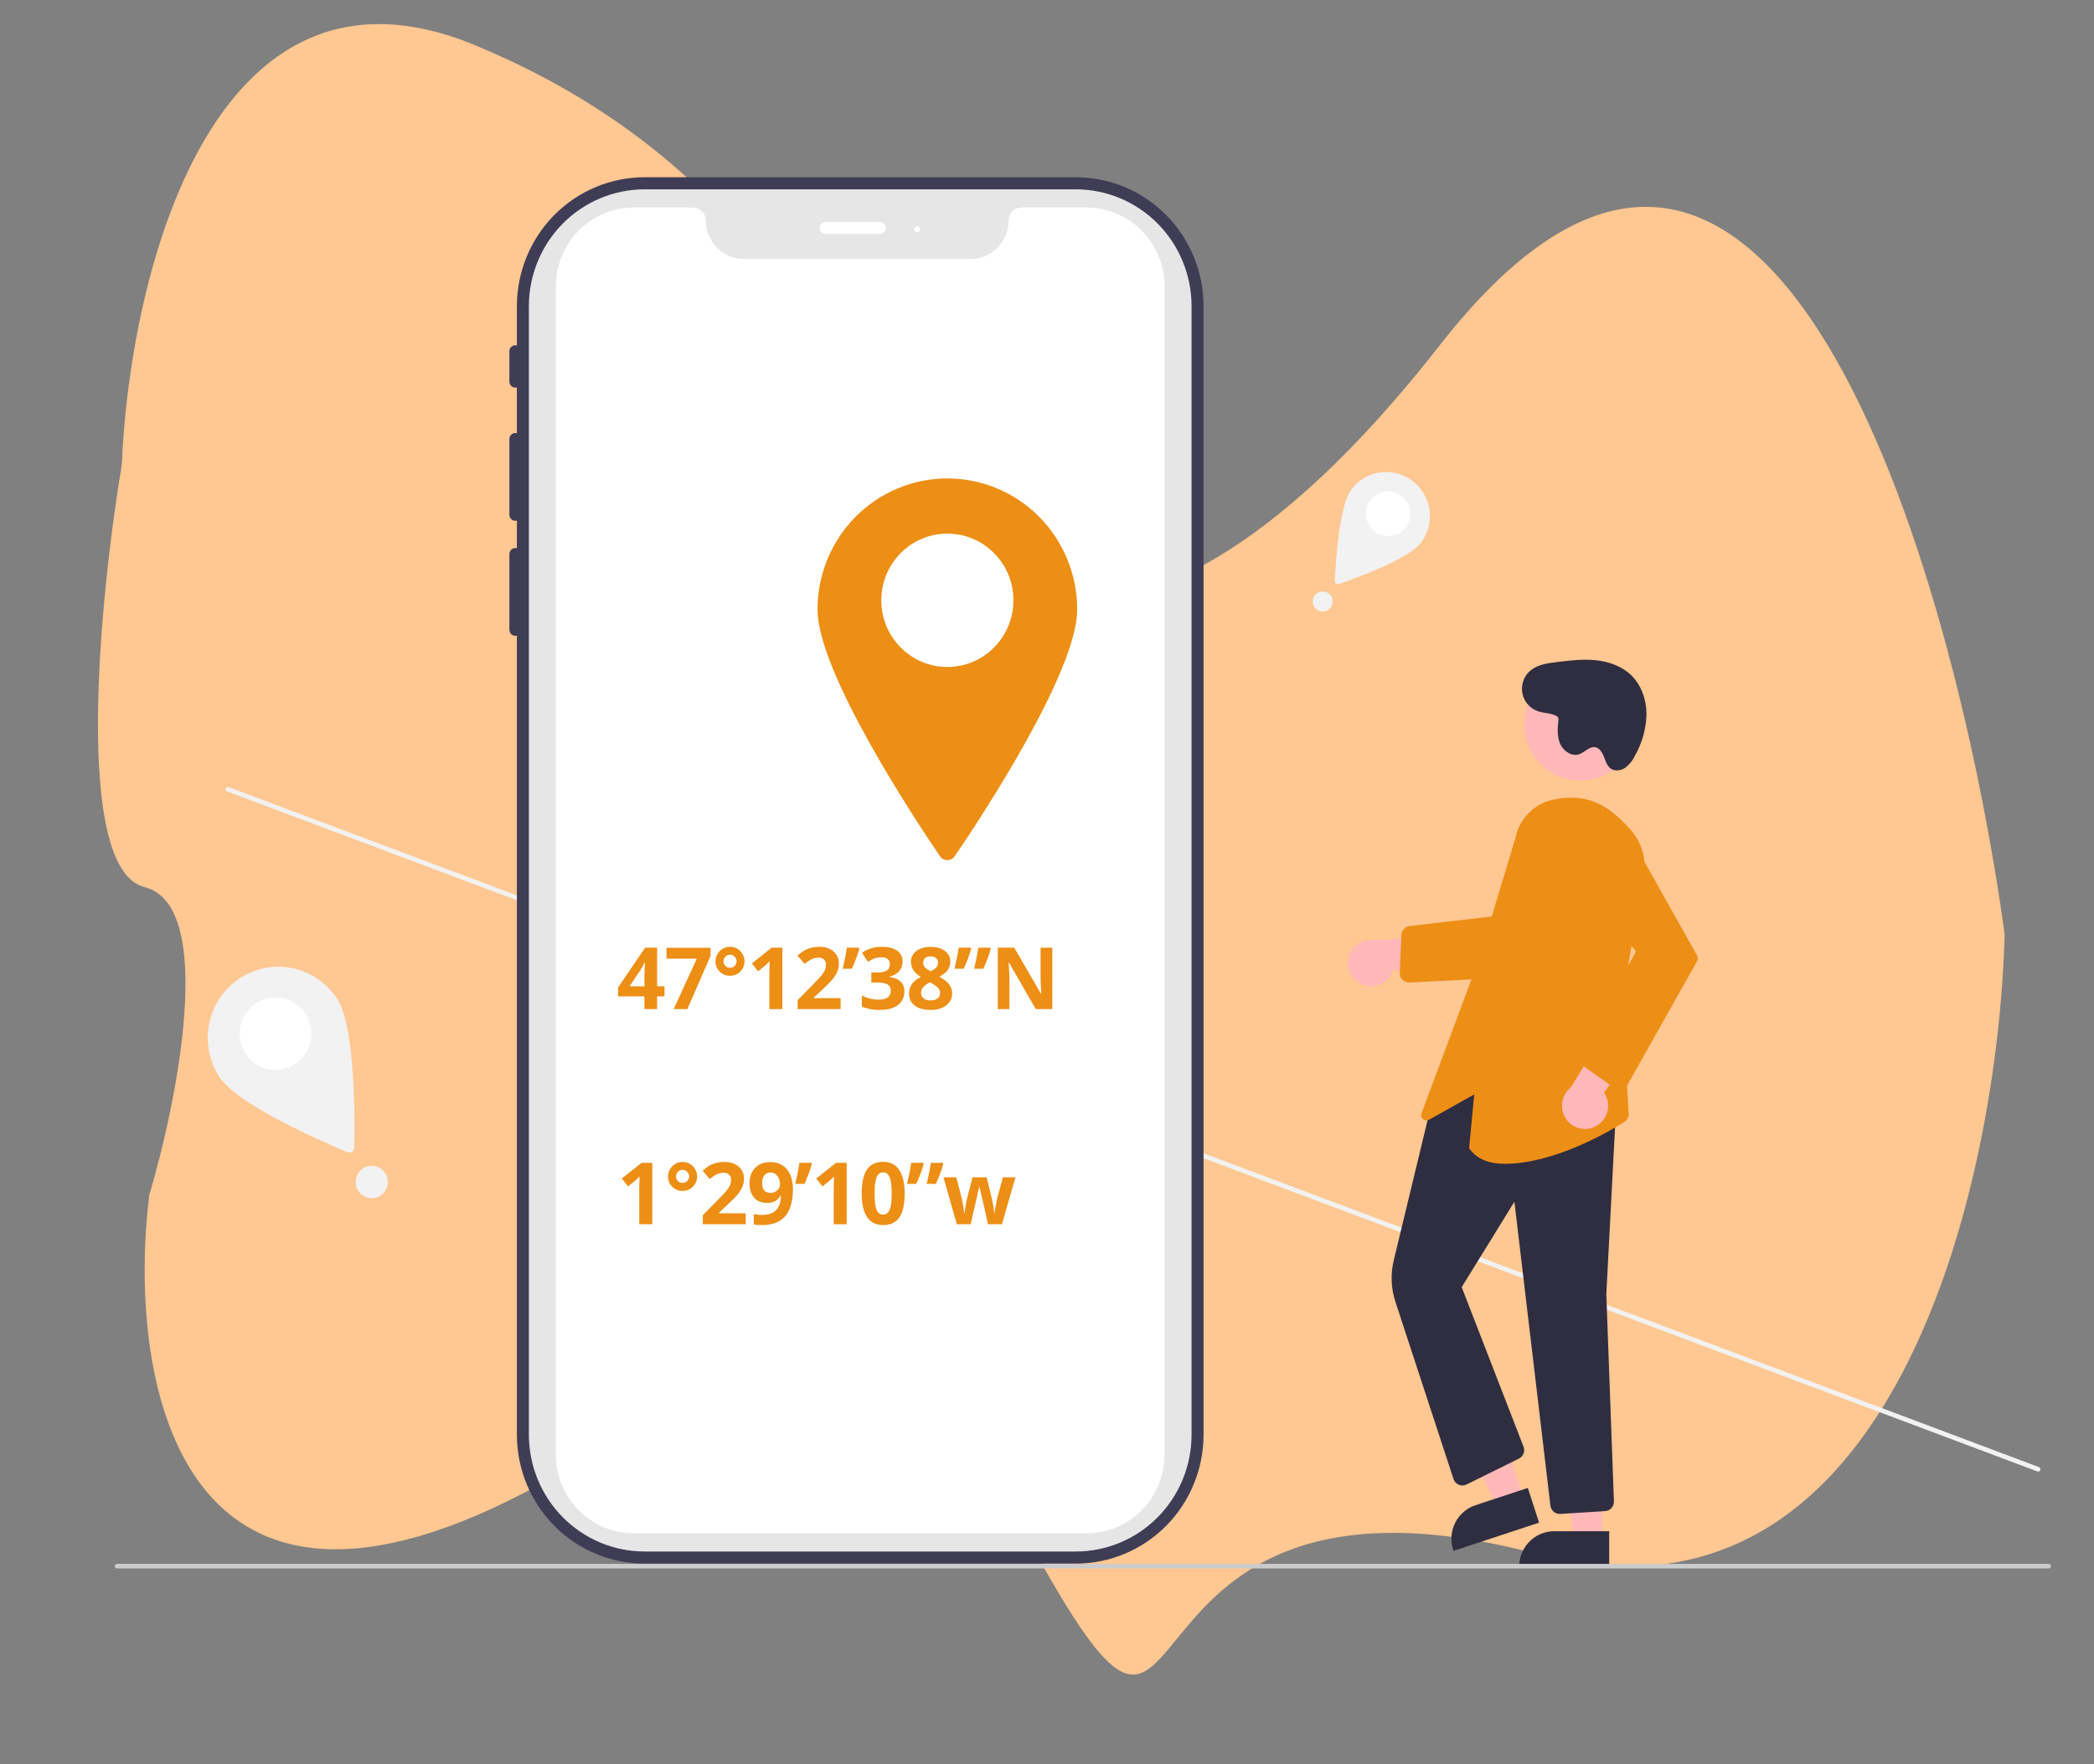 <svg width="146" height="123" viewBox="0 0 146 123" fill="none" xmlns="http://www.w3.org/2000/svg">
<rect x="0" y="0" width="146" height="123" fill="#808080" stroke="none"/>
<path d="M36.495 104.107C61.006 91.397 70.939 102.339 72.841 109.4C84.508 129.921 75.998 100.124 107.206 108.353C132.173 114.936 139.318 82.276 139.77 65.123C136.185 39.219 123.289 -5.258 100.383 24.072C77.476 53.402 63.256 40.561 59.009 30.474C58.054 24.538 51.535 10.762 33.103 3.145C14.672 -4.471 9.018 19.459 8.495 32.377C6.941 41.682 5.082 60.605 10.083 61.853C15.084 63.1 12.384 76.683 10.408 83.318C8.891 95.543 11.984 116.816 36.495 104.107Z" fill="#FFC791"/>
<g clip-path="url(#clip0)">
<path d="M142.256 102.497C142.242 102.537 142.212 102.569 142.174 102.587C142.135 102.605 142.092 102.607 142.052 102.592L15.825 55.176C15.786 55.161 15.754 55.131 15.737 55.093C15.719 55.054 15.718 55.01 15.732 54.97C15.747 54.931 15.777 54.898 15.815 54.88C15.853 54.863 15.897 54.861 15.936 54.876L142.163 102.291C142.202 102.306 142.234 102.336 142.252 102.375C142.269 102.414 142.271 102.458 142.256 102.497V102.497Z" fill="#F2F2F2"/>
<path d="M75.016 12.357H44.938C42.579 12.36 40.317 13.307 38.649 14.991C36.98 16.675 36.042 18.959 36.039 21.341V24.085C35.977 24.068 35.913 24.066 35.85 24.078C35.787 24.091 35.728 24.118 35.677 24.157C35.626 24.197 35.586 24.247 35.558 24.306C35.53 24.364 35.516 24.428 35.516 24.492V26.603C35.516 26.668 35.53 26.732 35.558 26.79C35.586 26.848 35.626 26.899 35.677 26.938C35.728 26.978 35.787 27.005 35.85 27.017C35.913 27.03 35.977 27.027 36.039 27.01V30.206C35.977 30.189 35.913 30.186 35.85 30.199C35.787 30.211 35.728 30.238 35.677 30.278C35.626 30.317 35.586 30.368 35.558 30.426C35.53 30.484 35.516 30.548 35.516 30.613V35.889C35.516 35.954 35.53 36.018 35.558 36.076C35.586 36.134 35.626 36.185 35.677 36.225C35.728 36.264 35.787 36.291 35.85 36.304C35.913 36.316 35.977 36.314 36.039 36.297V38.226C35.977 38.209 35.913 38.206 35.85 38.219C35.787 38.231 35.728 38.258 35.677 38.298C35.626 38.337 35.586 38.388 35.558 38.446C35.53 38.504 35.516 38.568 35.516 38.633V43.909C35.516 43.974 35.53 44.038 35.558 44.096C35.586 44.154 35.626 44.205 35.677 44.245C35.728 44.284 35.787 44.311 35.85 44.324C35.913 44.336 35.977 44.334 36.039 44.316V100.035C36.042 102.417 36.98 104.701 38.649 106.385C40.317 108.069 42.579 109.016 44.938 109.019H75.016C77.376 109.016 79.638 108.069 81.306 106.385C82.975 104.701 83.913 102.417 83.916 100.035V21.341C83.913 18.959 82.975 16.675 81.306 14.991C79.638 13.307 77.376 12.36 75.016 12.357V12.357ZM82.034 100.035C82.032 101.913 81.292 103.714 79.976 105.042C78.661 106.37 76.877 107.117 75.016 107.12H44.938C43.078 107.117 41.294 106.37 39.978 105.042C38.663 103.714 37.923 101.913 37.921 100.035V21.341C37.923 19.462 38.663 17.662 39.978 16.334C41.294 15.006 43.078 14.258 44.938 14.256H75.016C76.877 14.258 78.661 15.006 79.976 16.334C81.292 17.662 82.032 19.462 82.034 21.341V100.035Z" fill="#3F3D56"/>
<path d="M75.016 108.175H44.938C42.801 108.172 40.751 107.314 39.24 105.788C37.728 104.262 36.878 102.193 36.875 100.035V21.341C36.878 19.183 37.728 17.114 39.24 15.588C40.751 14.062 42.801 13.204 44.938 13.201H75.016C77.154 13.204 79.204 14.062 80.715 15.588C82.227 17.114 83.077 19.183 83.079 21.341V100.035C83.077 102.193 82.227 104.262 80.715 105.788C79.204 107.314 77.154 108.172 75.016 108.175V108.175Z" fill="#E6E6E6"/>
<path d="M75.76 106.908H44.195C42.753 106.907 41.371 106.328 40.352 105.299C39.332 104.27 38.758 102.874 38.757 101.419V19.957C38.758 18.502 39.332 17.106 40.352 16.077C41.371 15.048 42.753 14.469 44.195 14.467H48.311C48.55 14.468 48.778 14.563 48.947 14.733C49.115 14.904 49.21 15.134 49.21 15.375C49.211 16.085 49.491 16.767 49.989 17.269C50.487 17.772 51.162 18.055 51.866 18.055H67.671C68.375 18.055 69.05 17.772 69.548 17.269C70.045 16.767 70.325 16.085 70.326 15.375C70.326 15.134 70.421 14.904 70.59 14.733C70.758 14.563 70.987 14.468 71.225 14.467H75.76C77.201 14.469 78.584 15.048 79.603 16.077C80.623 17.106 81.196 18.502 81.198 19.957V101.419C81.196 102.874 80.623 104.27 79.603 105.299C78.584 106.328 77.201 106.907 75.76 106.908V106.908Z" fill="white"/>
<path d="M61.336 16.314H57.573C57.462 16.314 57.356 16.27 57.278 16.191C57.199 16.111 57.155 16.004 57.155 15.892C57.155 15.78 57.199 15.673 57.278 15.594C57.356 15.514 57.462 15.47 57.573 15.47H61.336C61.447 15.47 61.554 15.514 61.632 15.594C61.711 15.673 61.755 15.78 61.755 15.892C61.755 16.004 61.711 16.111 61.632 16.191C61.554 16.27 61.447 16.314 61.336 16.314V16.314Z" fill="white"/>
<path d="M63.95 16.209C64.065 16.209 64.159 16.114 64.159 15.998C64.159 15.881 64.065 15.787 63.95 15.787C63.834 15.787 63.74 15.881 63.74 15.998C63.74 16.114 63.834 16.209 63.95 16.209Z" fill="white"/>
<path d="M75.106 42.496C75.106 46.806 68.505 56.848 66.576 59.691C66.518 59.777 66.44 59.847 66.349 59.895C66.258 59.944 66.156 59.969 66.053 59.969C65.95 59.969 65.848 59.944 65.757 59.895C65.666 59.847 65.588 59.777 65.53 59.691C63.601 56.848 57 46.806 57 42.496C57 40.072 57.954 37.748 59.651 36.034C61.349 34.32 63.652 33.357 66.053 33.357C68.454 33.357 70.757 34.32 72.454 36.034C74.152 37.748 75.106 40.072 75.106 42.496Z" fill="#ED8E15"/>
<path d="M66.053 46.504C68.597 46.504 70.659 44.422 70.659 41.854C70.659 39.286 68.597 37.205 66.053 37.205C63.509 37.205 61.447 39.286 61.447 41.854C61.447 44.422 63.509 46.504 66.053 46.504Z" fill="white"/>
<path d="M94.838 68.574C95.044 68.685 95.271 68.75 95.504 68.763C95.737 68.776 95.971 68.738 96.188 68.651C96.404 68.563 96.599 68.429 96.759 68.257C96.919 68.085 97.039 67.88 97.112 67.656L102.787 67.557L101.121 65.1L95.987 65.57C95.607 65.472 95.203 65.518 94.854 65.7C94.504 65.882 94.233 66.187 94.091 66.557C93.95 66.927 93.948 67.337 94.085 67.708C94.223 68.08 94.491 68.388 94.838 68.574H94.838Z" fill="#FFB8B8"/>
<path d="M98.245 68.502C98.157 68.502 98.07 68.484 97.989 68.449C97.908 68.414 97.835 68.363 97.774 68.299C97.713 68.235 97.666 68.159 97.635 68.076C97.604 67.993 97.59 67.904 97.594 67.816L97.709 65.189C97.715 65.032 97.776 64.883 97.882 64.769C97.988 64.654 98.131 64.582 98.285 64.565L104.859 63.804L104.638 68.181L98.277 68.501C98.266 68.502 98.255 68.502 98.245 68.502Z" fill="#ED8E15"/>
<path d="M106.251 104.508L104.4 105.118L101.188 98.201L103.919 97.301L106.251 104.508Z" fill="#FFB8B8"/>
<path d="M107.309 106.163L101.341 108.131L101.316 108.055C101.217 107.747 101.178 107.422 101.203 107.099C101.227 106.776 101.315 106.461 101.46 106.172C101.605 105.883 101.806 105.626 102.049 105.415C102.293 105.205 102.575 105.044 102.881 104.944L102.881 104.944L106.526 103.742L107.309 106.163Z" fill="#2F2E41"/>
<path d="M111.703 107.4L109.756 107.4L108.83 99.818L111.703 99.819L111.703 107.4Z" fill="#FFB8B8"/>
<path d="M112.199 109.306L105.921 109.305V109.225C105.921 108.901 105.984 108.58 106.107 108.281C106.23 107.982 106.41 107.71 106.637 107.481C106.864 107.252 107.133 107.07 107.429 106.946C107.726 106.822 108.044 106.758 108.365 106.758H108.365L112.199 106.759L112.199 109.306Z" fill="#2F2E41"/>
<path d="M108.745 105.555C108.586 105.555 108.433 105.496 108.313 105.389C108.194 105.282 108.118 105.135 108.099 104.976L105.589 83.789L101.914 89.744L106.226 100.867C106.284 101.021 106.284 101.191 106.225 101.345C106.166 101.498 106.052 101.624 105.905 101.697L102.248 103.504C102.164 103.545 102.073 103.568 101.98 103.571C101.887 103.573 101.795 103.556 101.709 103.52C101.624 103.483 101.547 103.429 101.483 103.36C101.42 103.291 101.373 103.209 101.343 103.12L97.29 90.757C96.985 89.827 96.945 88.829 97.175 87.876L99.796 77.019L99.826 77.002L105.735 73.735L105.768 73.747L112.726 76.311L111.998 90.23L112.527 104.678C112.534 104.849 112.474 105.017 112.36 105.144C112.246 105.271 112.086 105.348 111.917 105.358L108.786 105.554C108.772 105.554 108.759 105.555 108.745 105.555Z" fill="#2F2E41"/>
<path d="M104.913 81.144C103.873 81.144 102.997 80.846 102.449 80.086L102.432 80.061L102.786 76.305L99.633 78.073C99.567 78.109 99.493 78.125 99.418 78.117C99.344 78.109 99.274 78.079 99.217 78.029C99.16 77.98 99.12 77.914 99.102 77.841C99.083 77.768 99.087 77.691 99.114 77.62L103.046 67.077L105.643 58.489C105.772 57.801 106.105 57.169 106.597 56.677C107.089 56.185 107.718 55.855 108.4 55.731V55.731C110.713 55.303 112.091 56.09 113.682 57.839C114.067 58.264 114.35 58.773 114.511 59.326C114.671 59.879 114.704 60.461 114.607 61.029L113.102 69.713L113.544 77.498C113.578 77.633 113.569 77.774 113.519 77.903C113.468 78.032 113.378 78.141 113.262 78.215C112.032 79.005 108.26 81.144 104.913 81.144Z" fill="#ED8E15"/>
<path d="M110.176 54.431C112.33 54.431 114.077 52.668 114.077 50.493C114.077 48.318 112.33 46.555 110.176 46.555C108.021 46.555 106.275 48.318 106.275 50.493C106.275 52.668 108.021 54.431 110.176 54.431Z" fill="#FFB8B8"/>
<path d="M111.192 78.564C111.404 78.465 111.592 78.321 111.743 78.142C111.894 77.962 112.005 77.751 112.066 77.524C112.128 77.296 112.14 77.058 112.1 76.826C112.061 76.594 111.971 76.373 111.838 76.179L115.184 71.551L112.238 71.41L109.513 75.826C109.205 76.074 108.998 76.426 108.931 76.817C108.864 77.208 108.941 77.61 109.148 77.948C109.355 78.285 109.677 78.534 110.054 78.648C110.431 78.761 110.835 78.731 111.192 78.564V78.564Z" fill="#FFB8B8"/>
<path d="M113.004 75.952C112.84 75.975 112.674 75.935 112.539 75.84L110.324 74.281C110.191 74.188 110.097 74.048 110.061 73.889C110.025 73.729 110.049 73.562 110.129 73.42L114.072 66.338L110.106 61.519C109.898 61.266 109.744 60.972 109.655 60.656C109.565 60.339 109.542 60.008 109.586 59.682C109.631 59.356 109.742 59.043 109.913 58.763C110.083 58.482 110.31 58.241 110.578 58.054C110.846 57.867 111.15 57.739 111.47 57.677C111.79 57.615 112.12 57.621 112.437 57.694C112.755 57.768 113.054 57.907 113.315 58.104C113.577 58.3 113.794 58.55 113.955 58.836L118.334 66.638C118.365 66.694 118.381 66.756 118.381 66.82C118.381 66.884 118.365 66.946 118.334 67.002L113.478 75.626C113.433 75.705 113.372 75.774 113.299 75.829C113.227 75.883 113.143 75.922 113.055 75.942C113.038 75.946 113.021 75.949 113.004 75.952Z" fill="#ED8E15"/>
<path d="M108.617 49.99C108.231 49.7 107.696 49.745 107.239 49.592C106.966 49.502 106.722 49.34 106.531 49.124C106.34 48.908 106.209 48.645 106.15 48.362C106.092 48.078 106.108 47.784 106.197 47.509C106.287 47.234 106.446 46.988 106.66 46.794C107.154 46.347 107.857 46.246 108.515 46.164C109.417 46.052 110.328 45.94 111.233 46.029C112.137 46.118 113.048 46.427 113.709 47.056C114.438 47.75 114.797 48.783 114.799 49.795C114.774 50.811 114.498 51.805 113.995 52.686C113.84 53.021 113.606 53.313 113.314 53.535C113.009 53.738 112.581 53.791 112.288 53.572C112.034 53.383 111.942 53.051 111.827 52.755C111.713 52.459 111.518 52.143 111.206 52.097C110.804 52.038 110.498 52.45 110.115 52.585C109.579 52.774 108.983 52.357 108.765 51.828C108.546 51.299 108.604 50.701 108.665 50.131" fill="#2F2E41"/>
<path d="M143 109.197C143 109.239 142.983 109.28 142.953 109.31C142.924 109.34 142.883 109.357 142.841 109.357H8.159C8.117 109.357 8.076 109.34 8.047 109.31C8.017 109.28 8 109.239 8 109.197C8 109.154 8.017 109.113 8.047 109.083C8.076 109.053 8.117 109.036 8.159 109.036H142.841C142.883 109.036 142.924 109.053 142.953 109.083C142.983 109.113 143 109.154 143 109.197Z" fill="#CCCCCC"/>
<path d="M99.087 37.827C98.225 38.987 94.438 40.345 93.35 40.717C93.317 40.728 93.282 40.731 93.248 40.725C93.214 40.72 93.181 40.706 93.154 40.685C93.126 40.664 93.104 40.636 93.089 40.605C93.074 40.573 93.067 40.538 93.069 40.503C93.118 39.345 93.351 35.296 94.213 34.136C94.698 33.483 95.42 33.052 96.22 32.937C97.02 32.822 97.832 33.032 98.478 33.521C99.125 34.011 99.552 34.74 99.666 35.547C99.78 36.355 99.572 37.175 99.087 37.827V37.827Z" fill="#F2F2F2"/>
<path d="M96.778 37.373C97.634 37.373 98.328 36.673 98.328 35.809C98.328 34.944 97.634 34.244 96.778 34.244C95.922 34.244 95.228 34.944 95.228 35.809C95.228 36.673 95.922 37.373 96.778 37.373Z" fill="white"/>
<path d="M92.223 42.639C92.607 42.639 92.918 42.325 92.918 41.937C92.918 41.55 92.607 41.236 92.223 41.236C91.839 41.236 91.528 41.55 91.528 41.937C91.528 42.325 91.839 42.639 92.223 42.639Z" fill="#F2F2F2"/>
<path d="M23.514 69.65C24.782 71.606 24.742 78.147 24.703 80.017C24.702 80.073 24.687 80.129 24.66 80.178C24.633 80.227 24.594 80.269 24.547 80.3C24.5 80.331 24.447 80.35 24.391 80.356C24.335 80.361 24.279 80.352 24.227 80.331C22.515 79.619 16.561 77.039 15.292 75.082C14.938 74.537 14.694 73.927 14.574 73.287C14.454 72.647 14.46 71.989 14.591 71.351C14.723 70.713 14.978 70.108 15.341 69.569C15.705 69.031 16.17 68.57 16.71 68.213C17.25 67.856 17.855 67.61 18.489 67.49C19.123 67.369 19.775 67.375 20.407 67.508C21.038 67.642 21.638 67.9 22.171 68.267C22.704 68.634 23.16 69.104 23.514 69.65V69.65Z" fill="#F2F2F2"/>
<path d="M19.214 74.598C20.594 74.598 21.713 73.468 21.713 72.075C21.713 70.681 20.594 69.551 19.214 69.551C17.833 69.551 16.714 70.681 16.714 72.075C16.714 73.468 17.833 74.598 19.214 74.598Z" fill="white"/>
<path d="M25.917 83.544C26.536 83.544 27.038 83.037 27.038 82.413C27.038 81.788 26.536 81.281 25.917 81.281C25.298 81.281 24.796 81.788 24.796 82.413C24.796 83.037 25.298 83.544 25.917 83.544Z" fill="#F2F2F2"/>
<path d="M46.331 69.469H45.815V70.357H44.931V69.469H43.102V68.839L44.98 66.074H45.815V68.766H46.331V69.469ZM44.931 68.766V68.04C44.931 67.918 44.935 67.743 44.945 67.512C44.955 67.282 44.963 67.148 44.969 67.111H44.945C44.873 67.271 44.786 67.427 44.685 67.58L43.899 68.766H44.931ZM46.973 70.357L48.581 66.841H46.469V66.08H49.542V66.648L47.922 70.357H46.973ZM49.885 67.026C49.885 66.846 49.93 66.678 50.02 66.522C50.11 66.366 50.233 66.242 50.389 66.15C50.545 66.058 50.715 66.012 50.899 66.012C51.078 66.012 51.246 66.057 51.403 66.147C51.561 66.237 51.685 66.361 51.775 66.519C51.866 66.677 51.912 66.846 51.912 67.026C51.912 67.207 51.866 67.377 51.775 67.536C51.685 67.692 51.562 67.814 51.406 67.902C51.249 67.99 51.08 68.034 50.899 68.034C50.615 68.034 50.375 67.937 50.178 67.744C49.983 67.548 49.885 67.309 49.885 67.026ZM50.445 67.026C50.445 67.151 50.487 67.257 50.574 67.345C50.661 67.433 50.77 67.477 50.899 67.477C51.028 67.477 51.136 67.432 51.224 67.342C51.312 67.252 51.356 67.147 51.356 67.026C51.356 66.903 51.311 66.795 51.221 66.704C51.133 66.612 51.026 66.566 50.899 66.566C50.774 66.566 50.666 66.611 50.576 66.701C50.489 66.79 50.445 66.899 50.445 67.026ZM54.546 70.357H53.641V67.878L53.65 67.471L53.664 67.026C53.514 67.176 53.41 67.275 53.351 67.322L52.859 67.717L52.422 67.172L53.802 66.074H54.546V70.357ZM58.61 70.357H55.616V69.727L56.691 68.64C57.009 68.314 57.217 68.088 57.315 67.963C57.413 67.836 57.483 67.719 57.526 67.612C57.569 67.504 57.59 67.393 57.59 67.278C57.59 67.106 57.542 66.978 57.447 66.894C57.353 66.81 57.227 66.768 57.069 66.768C56.903 66.768 56.742 66.806 56.585 66.882C56.429 66.959 56.266 67.067 56.096 67.207L55.604 66.624C55.815 66.445 55.99 66.318 56.128 66.244C56.267 66.169 56.418 66.113 56.583 66.074C56.747 66.033 56.93 66.012 57.133 66.012C57.401 66.012 57.637 66.061 57.842 66.159C58.047 66.256 58.206 66.393 58.32 66.569C58.433 66.745 58.49 66.946 58.49 67.172C58.49 67.37 58.455 67.555 58.384 67.729C58.316 67.901 58.209 68.078 58.062 68.259C57.917 68.441 57.662 68.7 57.294 69.036L56.744 69.554V69.595H58.61V70.357ZM59.873 66.074L59.914 66.138C59.816 66.523 59.644 66.991 59.398 67.541H58.756C58.891 66.963 58.989 66.474 59.049 66.074H59.873ZM62.931 67.032C62.931 67.299 62.85 67.527 62.688 67.714C62.526 67.902 62.299 68.031 62.006 68.101V68.119C62.351 68.162 62.613 68.267 62.791 68.435C62.968 68.601 63.057 68.826 63.057 69.109C63.057 69.521 62.908 69.842 62.609 70.073C62.31 70.301 61.883 70.415 61.329 70.415C60.864 70.415 60.452 70.338 60.093 70.184V69.414C60.258 69.498 60.441 69.566 60.64 69.619C60.84 69.671 61.037 69.698 61.232 69.698C61.531 69.698 61.752 69.647 61.894 69.545C62.037 69.444 62.108 69.281 62.108 69.056C62.108 68.855 62.026 68.712 61.862 68.628C61.698 68.544 61.436 68.502 61.077 68.502H60.752V67.808H61.083C61.415 67.808 61.657 67.765 61.809 67.679C61.964 67.591 62.041 67.442 62.041 67.231C62.041 66.907 61.838 66.745 61.431 66.745C61.291 66.745 61.147 66.768 61.001 66.815C60.856 66.862 60.695 66.943 60.517 67.058L60.098 66.434C60.489 66.153 60.955 66.012 61.496 66.012C61.939 66.012 62.289 66.102 62.545 66.282C62.803 66.461 62.931 66.711 62.931 67.032ZM64.888 66.018C65.299 66.018 65.629 66.112 65.879 66.299C66.131 66.485 66.257 66.736 66.257 67.052C66.257 67.271 66.196 67.466 66.075 67.638C65.954 67.808 65.759 67.96 65.489 68.095C65.809 68.267 66.039 68.447 66.178 68.634C66.318 68.82 66.388 69.024 66.388 69.247C66.388 69.598 66.251 69.881 65.975 70.096C65.7 70.309 65.338 70.415 64.888 70.415C64.42 70.415 64.052 70.316 63.784 70.117C63.516 69.918 63.383 69.635 63.383 69.27C63.383 69.026 63.447 68.809 63.576 68.62C63.707 68.43 63.916 68.263 64.203 68.119C63.959 67.964 63.783 67.799 63.676 67.624C63.568 67.448 63.514 67.255 63.514 67.046C63.514 66.74 63.641 66.492 63.895 66.302C64.149 66.113 64.48 66.018 64.888 66.018ZM64.221 69.217C64.221 69.385 64.279 69.516 64.396 69.61C64.513 69.704 64.674 69.751 64.877 69.751C65.101 69.751 65.269 69.703 65.381 69.607C65.492 69.509 65.548 69.381 65.548 69.223C65.548 69.092 65.492 68.97 65.381 68.857C65.271 68.742 65.093 68.62 64.845 68.491C64.429 68.682 64.221 68.924 64.221 69.217ZM64.883 66.68C64.728 66.68 64.603 66.72 64.508 66.8C64.414 66.878 64.367 66.984 64.367 67.117C64.367 67.234 64.404 67.339 64.478 67.433C64.555 67.525 64.691 67.62 64.888 67.717C65.08 67.627 65.214 67.536 65.29 67.442C65.366 67.348 65.404 67.24 65.404 67.117C65.404 66.982 65.355 66.876 65.258 66.797C65.16 66.719 65.035 66.68 64.883 66.68ZM67.71 66.138C67.612 66.523 67.44 66.991 67.194 67.541H66.553C66.688 66.963 66.785 66.474 66.846 66.074H67.669L67.71 66.138ZM69.078 66.138C68.98 66.523 68.809 66.991 68.562 67.541H67.921C68.056 66.963 68.153 66.474 68.214 66.074H69.034L69.078 66.138ZM73.37 70.357H72.216L70.353 67.117H70.326C70.363 67.689 70.382 68.097 70.382 68.341V70.357H69.57V66.074H70.716L72.576 69.282H72.597C72.567 68.725 72.553 68.332 72.553 68.101V66.074H73.37V70.357ZM45.478 85.357H44.573V82.878L44.582 82.471L44.597 82.026C44.446 82.176 44.342 82.275 44.283 82.322L43.791 82.717L43.355 82.172L44.734 81.074H45.478V85.357ZM46.577 82.026C46.577 81.846 46.622 81.678 46.712 81.522C46.802 81.366 46.925 81.242 47.081 81.15C47.237 81.058 47.407 81.012 47.591 81.012C47.771 81.012 47.939 81.057 48.095 81.147C48.253 81.237 48.377 81.361 48.467 81.519C48.559 81.677 48.605 81.846 48.605 82.026C48.605 82.207 48.559 82.377 48.467 82.536C48.377 82.692 48.254 82.814 48.098 82.902C47.941 82.99 47.773 83.034 47.591 83.034C47.308 83.034 47.068 82.937 46.87 82.744C46.675 82.548 46.577 82.309 46.577 82.026ZM47.137 82.026C47.137 82.151 47.18 82.257 47.266 82.345C47.354 82.433 47.462 82.477 47.591 82.477C47.72 82.477 47.828 82.432 47.916 82.342C48.004 82.252 48.048 82.147 48.048 82.026C48.048 81.903 48.003 81.795 47.913 81.704C47.825 81.612 47.718 81.566 47.591 81.566C47.466 81.566 47.358 81.611 47.269 81.701C47.181 81.79 47.137 81.899 47.137 82.026ZM51.994 85.357H49V84.727L50.075 83.64C50.394 83.314 50.602 83.088 50.7 82.963C50.797 82.836 50.867 82.719 50.91 82.612C50.953 82.504 50.975 82.393 50.975 82.278C50.975 82.106 50.927 81.978 50.831 81.894C50.737 81.81 50.612 81.768 50.453 81.768C50.287 81.768 50.126 81.806 49.97 81.882C49.814 81.959 49.651 82.067 49.481 82.207L48.989 81.624C49.2 81.445 49.374 81.318 49.513 81.244C49.652 81.169 49.803 81.113 49.967 81.074C50.131 81.033 50.315 81.012 50.518 81.012C50.785 81.012 51.022 81.061 51.227 81.159C51.432 81.256 51.591 81.393 51.704 81.569C51.818 81.745 51.874 81.946 51.874 82.172C51.874 82.37 51.839 82.555 51.769 82.729C51.7 82.901 51.593 83.078 51.447 83.259C51.302 83.441 51.046 83.7 50.679 84.036L50.128 84.554V84.595H51.994V85.357ZM55.285 82.902C55.285 83.746 55.107 84.376 54.751 84.791C54.396 85.207 53.858 85.415 53.137 85.415C52.883 85.415 52.691 85.402 52.56 85.374V84.648C52.724 84.689 52.896 84.71 53.075 84.71C53.378 84.71 53.627 84.665 53.823 84.578C54.018 84.488 54.167 84.348 54.271 84.159C54.374 83.967 54.434 83.705 54.45 83.371H54.414C54.301 83.554 54.17 83.683 54.022 83.757C53.873 83.832 53.688 83.869 53.465 83.869C53.092 83.869 52.798 83.749 52.583 83.511C52.368 83.271 52.261 82.938 52.261 82.512C52.261 82.053 52.391 81.691 52.651 81.425C52.913 81.158 53.268 81.024 53.717 81.024C54.034 81.024 54.31 81.098 54.546 81.247C54.785 81.395 54.967 81.611 55.094 81.894C55.221 82.175 55.285 82.511 55.285 82.902ZM53.735 81.751C53.547 81.751 53.401 81.815 53.295 81.944C53.19 82.073 53.137 82.258 53.137 82.501C53.137 82.707 53.185 82.872 53.281 82.993C53.376 83.114 53.522 83.174 53.717 83.174C53.901 83.174 54.058 83.115 54.189 82.996C54.32 82.874 54.385 82.736 54.385 82.58C54.385 82.347 54.324 82.151 54.2 81.991C54.08 81.831 53.924 81.751 53.735 81.751ZM56.565 81.074L56.606 81.138C56.508 81.523 56.336 81.991 56.09 82.541H55.449C55.584 81.963 55.681 81.474 55.742 81.074H56.565ZM59.035 85.357H58.13V82.878L58.138 82.471L58.153 82.026C58.002 82.176 57.898 82.275 57.84 82.322L57.347 82.717L56.911 82.172L58.291 81.074H59.035V85.357ZM63.075 83.215C63.075 83.963 62.952 84.517 62.706 84.876C62.462 85.236 62.085 85.415 61.575 85.415C61.081 85.415 60.708 85.23 60.456 84.859C60.206 84.488 60.081 83.94 60.081 83.215C60.081 82.46 60.203 81.903 60.447 81.545C60.691 81.186 61.067 81.006 61.575 81.006C62.069 81.006 62.442 81.194 62.694 81.569C62.948 81.944 63.075 82.493 63.075 83.215ZM60.98 83.215C60.98 83.741 61.025 84.118 61.115 84.346C61.207 84.573 61.36 84.686 61.575 84.686C61.786 84.686 61.938 84.571 62.032 84.34C62.126 84.11 62.173 83.735 62.173 83.215C62.173 82.69 62.125 82.313 62.029 82.085C61.935 81.854 61.784 81.739 61.575 81.739C61.362 81.739 61.21 81.854 61.118 82.085C61.026 82.313 60.98 82.69 60.98 83.215ZM64.402 81.138C64.305 81.523 64.133 81.991 63.887 82.541H63.245C63.38 81.963 63.477 81.474 63.538 81.074H64.361L64.402 81.138ZM65.77 81.138C65.673 81.523 65.501 81.991 65.255 82.541H64.613C64.748 81.963 64.846 81.474 64.906 81.074H65.726L65.77 81.138ZM68.885 85.357L68.633 84.211L68.293 82.764H68.272L67.675 85.357H66.714L65.782 82.082H66.673L67.051 83.532C67.111 83.791 67.173 84.15 67.235 84.607H67.253C67.261 84.459 67.295 84.223 67.355 83.901L67.402 83.652L67.807 82.082H68.791L69.175 83.652C69.183 83.695 69.194 83.758 69.21 83.842C69.228 83.926 69.244 84.016 69.26 84.112C69.275 84.206 69.289 84.298 69.301 84.39C69.314 84.48 69.322 84.552 69.324 84.607H69.342C69.359 84.466 69.391 84.274 69.436 84.03C69.48 83.784 69.513 83.618 69.532 83.532L69.925 82.082H70.801L69.857 85.357H68.885Z" fill="#ED8E15"/>
</g>
<defs>
<clipPath id="clip0">
<rect width="135" height="97" fill="white" transform="translate(8 12.357)"/>
</clipPath>
</defs>
</svg>
